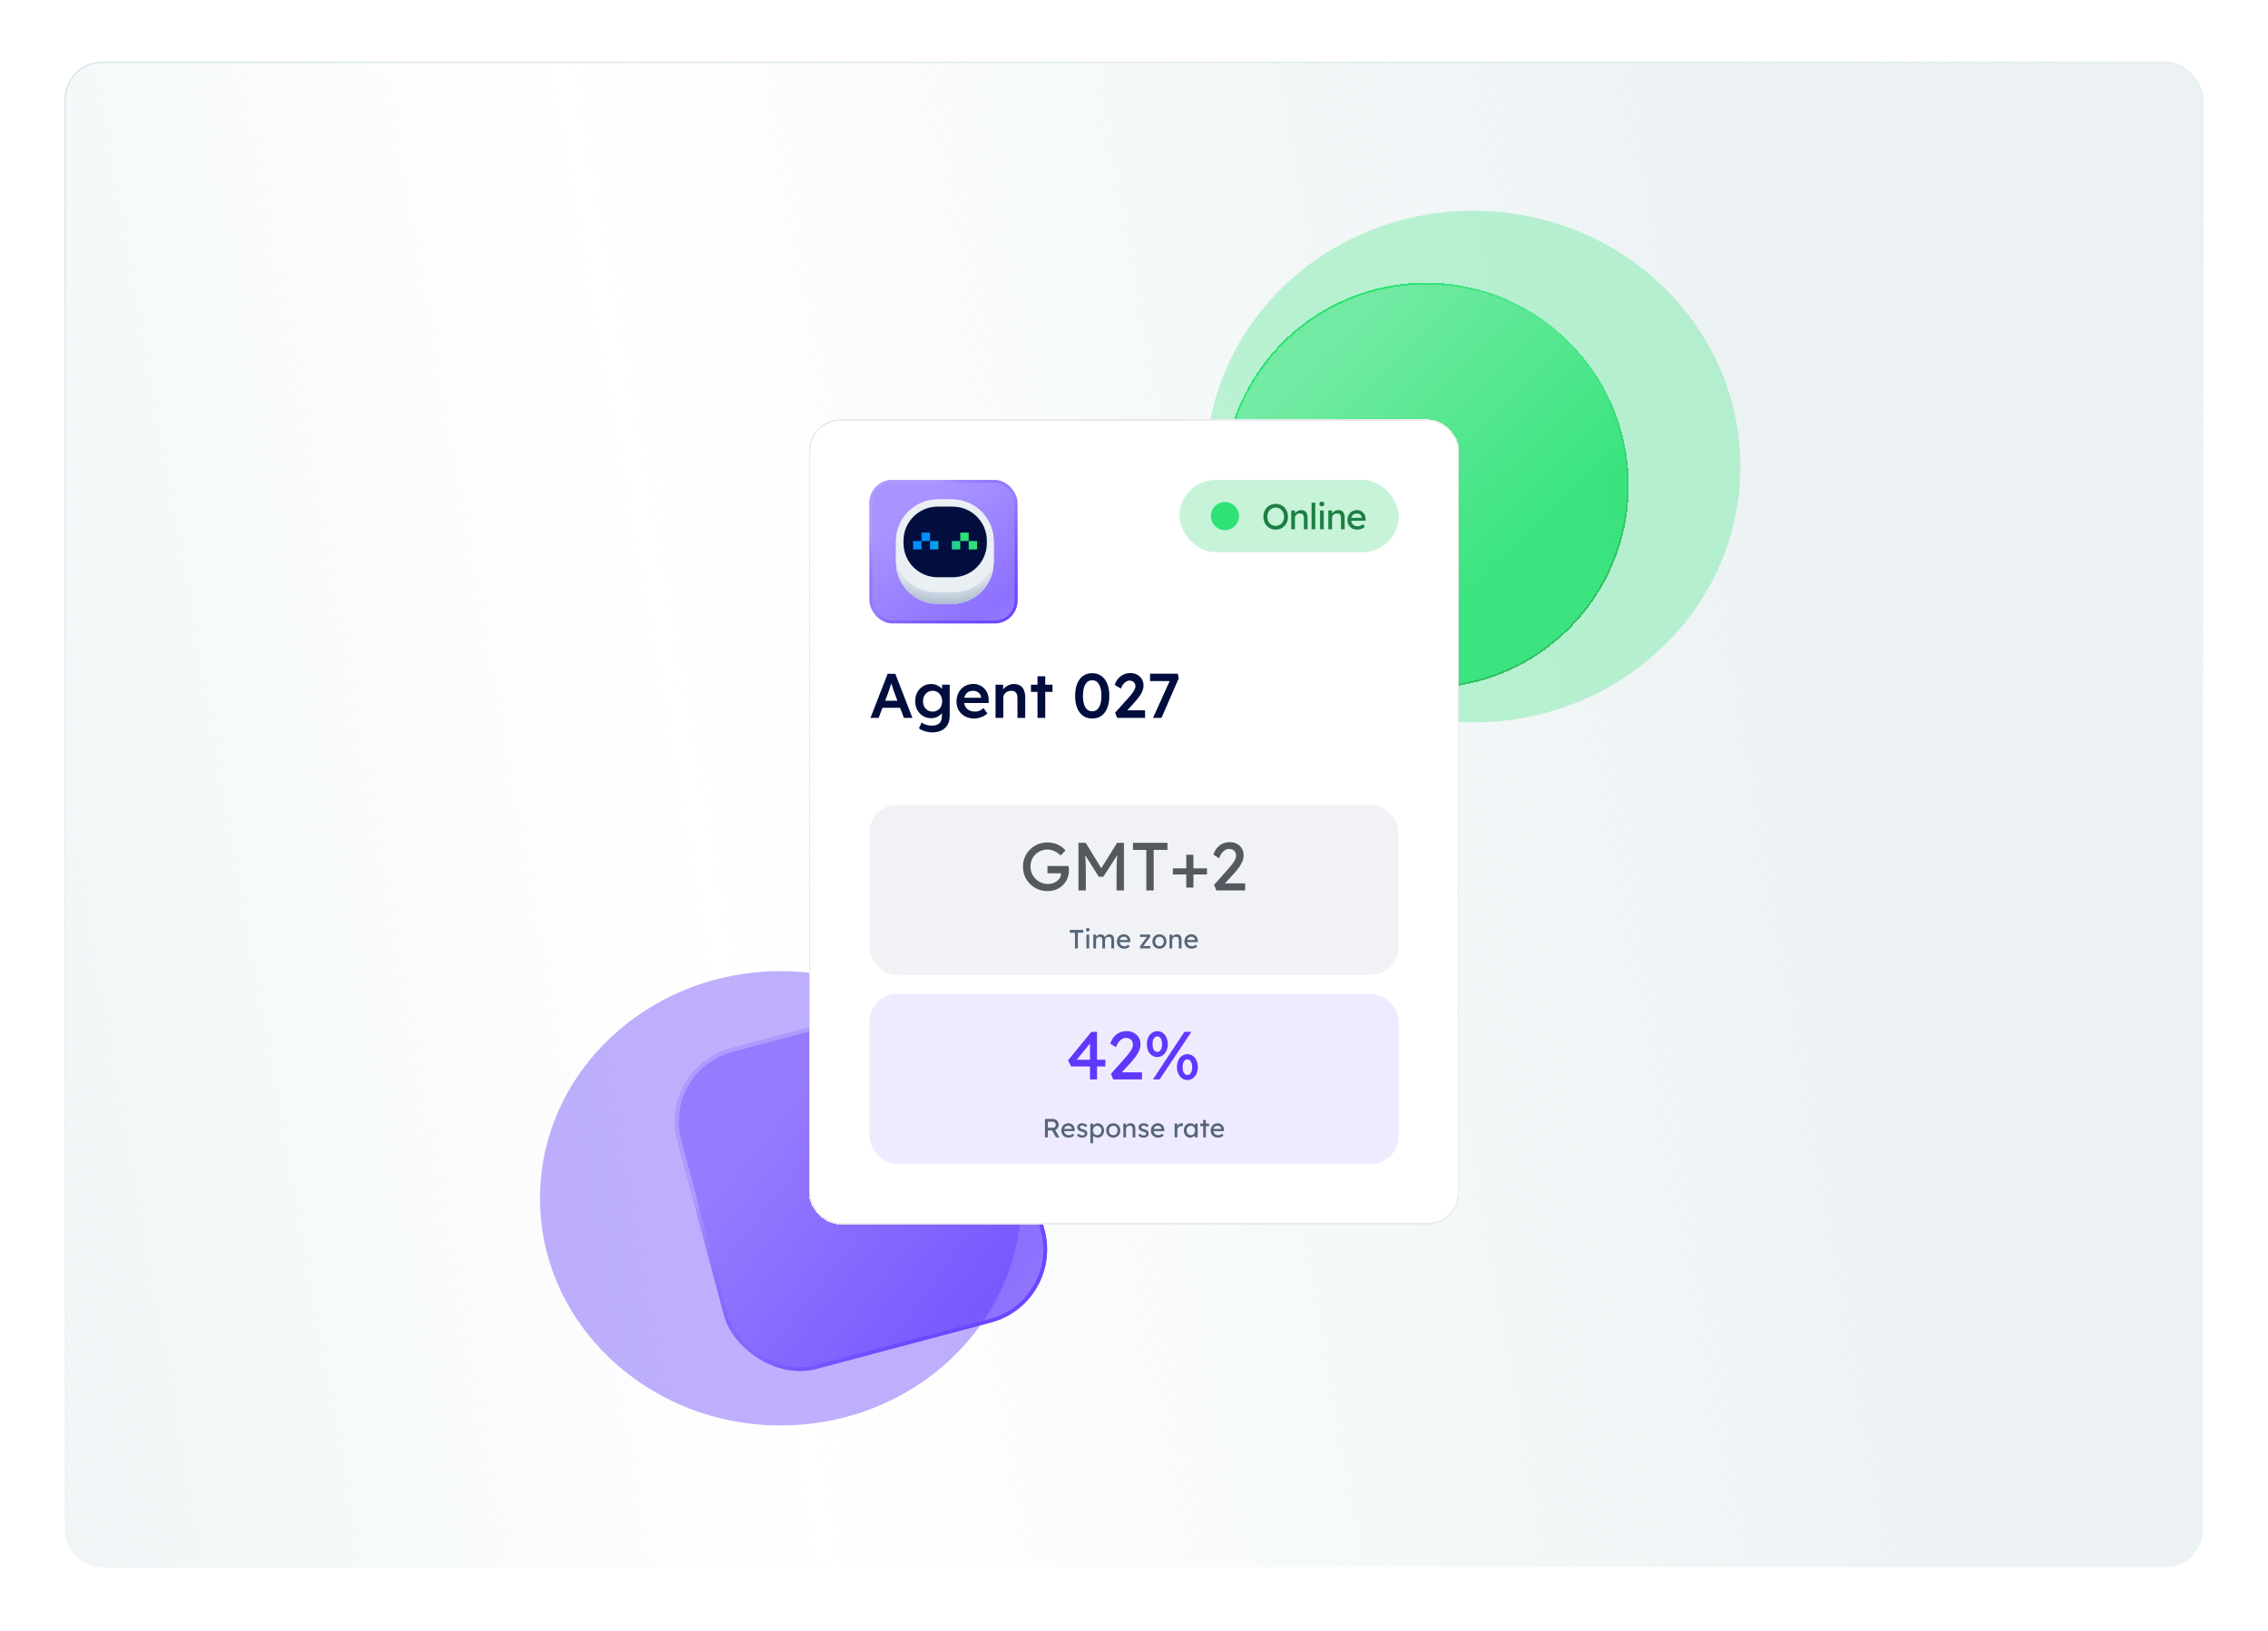 <svg xmlns="http://www.w3.org/2000/svg" width="1200" height="863" fill="none" viewBox="0 0 1200 863"><g clip-path="url(#clip0_31_186)"><rect width="1200" height="862.192" fill="#fff"/><rect width="1131.03" height="796.245" x="34.484" y="32.974" fill="url(#paint0_linear_31_186)" stroke="url(#paint1_linear_31_186)" stroke-width=".731" rx="19.635"/><g filter="url(#filter0_f_31_186)" opacity=".4"><ellipse cx="413.092" cy="634.081" fill="#5F38FB" rx="127.374" ry="120.192"/></g><g filter="url(#filter1_f_31_186)" opacity=".3"><ellipse cx="779.466" cy="246.889" fill="#2DE376" rx="141.381" ry="135.362"/></g><g filter="url(#filter2_bd_31_186)"><circle cx="744.454" cy="246.889" r="107.332" fill="url(#paint2_linear_31_186)" shape-rendering="crispEdges"/><circle cx="744.454" cy="246.889" r="106.832" stroke="url(#paint3_linear_31_186)" shape-rendering="crispEdges"/></g><g filter="url(#filter3_b_31_186)"><rect width="175.522" height="175.522" x="348.214" y="565.013" fill="url(#paint4_linear_31_186)" rx="40" transform="rotate(-14.897 348.214 565.013)"/><rect width="173.522" height="173.522" x="349.438" y="565.722" stroke="url(#paint5_linear_31_186)" stroke-width="2" rx="39" transform="rotate(-14.897 349.438 565.722)"/></g><g filter="url(#filter4_d_31_186)"><rect width="344" height="425.908" x="423.121" y="217.046" fill="#fff" rx="16.369" shape-rendering="crispEdges"/><rect width="343.182" height="425.089" x="423.531" y="217.456" stroke="#EBEBEB" stroke-width=".818" rx="15.96" shape-rendering="crispEdges"/><g filter="url(#filter5_b_31_186)"><rect width="78.337" height="75.908" x="455.121" y="249.046" fill="url(#paint6_linear_31_186)" rx="12.116"/><rect width="76.823" height="74.393" x="455.879" y="249.804" stroke="url(#paint7_linear_31_186)" stroke-width="1.515" rx="11.359"/></g><path fill="#EAEFF4" d="M498.72 259.36H491.328C479.091 259.36 469.171 269.28 469.171 281.519V292.481C469.171 292.782 469.181 293.083 469.194 293.381C469.668 305.202 479.395 314.641 491.33 314.641H498.723C510.658 314.641 520.385 305.202 520.859 293.381C520.872 293.083 520.882 292.782 520.882 292.481V281.519C520.879 269.28 510.959 259.36 498.72 259.36Z"/><path fill="url(#paint8_radial_31_186)" d="M498.72 259.36H491.328C479.091 259.36 469.171 269.28 469.171 281.519V292.481C469.171 292.782 469.181 293.083 469.194 293.381C469.668 305.202 479.395 314.641 491.33 314.641H498.723C510.658 314.641 520.385 305.202 520.859 293.381C520.872 293.083 520.882 292.782 520.882 292.481V281.519C520.879 269.28 510.959 259.36 498.72 259.36ZM499.657 308.426H490.391C483.302 308.426 476.982 305.139 472.868 300.007C471.167 297.885 470.22 295.242 470.215 292.523C470.215 292.51 470.215 292.494 470.215 292.481V281.519C470.218 269.859 479.67 260.407 491.33 260.407H498.723C510.383 260.407 519.835 269.859 519.835 281.519V292.481C519.835 292.494 519.835 292.51 519.835 292.523C519.83 295.242 518.883 297.888 517.182 300.007C513.068 305.139 506.749 308.426 499.66 308.426H499.657Z"/><path fill="#010E3E" d="M499.169 263.165H491.188C481.214 263.165 473.129 271.25 473.129 281.224V282.483C473.129 292.456 481.214 300.541 491.188 300.541H499.169C509.143 300.541 517.228 292.456 517.228 282.483V281.224C517.228 271.25 509.143 263.165 499.169 263.165Z"/><path fill="url(#paint9_linear_31_186)" d="M487.14 281.365H482.675V276.901H487.14V281.365ZM482.675 281.365H478.211V285.829H482.675V281.365ZM491.604 281.365H487.14V285.829H491.604V281.365ZM507.622 276.901H503.157V281.365H507.622V276.901ZM503.157 281.365H498.693V285.829H503.157V281.365ZM512.086 281.365H507.622V285.829H512.086V281.365Z"/><rect width="115.97" height="38.233" x="619.151" y="249.046" fill="#C7F3D9" rx="19.116"/><ellipse cx="643.206" cy="268.163" fill="#2EE276" rx="7.45" ry="7.45"/><path fill="#1C7F43" d="M670.07 275.353C669.134 275.353 668.267 275.182 667.47 274.84C666.686 274.499 665.996 274.024 665.401 273.417C664.819 272.797 664.364 272.076 664.035 271.254C663.719 270.419 663.561 269.508 663.561 268.521C663.561 267.534 663.719 266.63 664.035 265.807C664.364 264.972 664.819 264.251 665.401 263.644C665.996 263.024 666.686 262.543 667.47 262.202C668.267 261.86 669.134 261.689 670.07 261.689C671.006 261.689 671.866 261.86 672.651 262.202C673.448 262.543 674.137 263.024 674.719 263.644C675.314 264.264 675.769 264.991 676.085 265.826C676.414 266.649 676.579 267.547 676.579 268.521C676.579 269.495 676.414 270.4 676.085 271.235C675.769 272.057 675.314 272.778 674.719 273.398C674.137 274.018 673.448 274.499 672.651 274.84C671.866 275.182 671.006 275.353 670.07 275.353ZM670.07 273.36C670.715 273.36 671.303 273.24 671.835 272.999C672.379 272.759 672.847 272.424 673.239 271.994C673.631 271.551 673.935 271.039 674.15 270.457C674.378 269.862 674.491 269.217 674.491 268.521C674.491 267.825 674.378 267.186 674.15 266.604C673.935 266.01 673.631 265.497 673.239 265.067C672.847 264.624 672.379 264.283 671.835 264.042C671.303 263.802 670.715 263.682 670.07 263.682C669.425 263.682 668.83 263.802 668.286 264.042C667.755 264.283 667.286 264.618 666.882 265.048C666.489 265.478 666.186 265.991 665.971 266.585C665.756 267.167 665.648 267.812 665.648 268.521C665.648 269.217 665.756 269.862 665.971 270.457C666.186 271.051 666.489 271.564 666.882 271.994C667.286 272.424 667.755 272.759 668.286 272.999C668.83 273.24 669.425 273.36 670.07 273.36ZM678.291 275.163V265.2H680.246V267.249L679.904 267.477C680.031 267.034 680.277 266.63 680.644 266.263C681.011 265.883 681.448 265.579 681.954 265.352C682.46 265.111 682.978 264.991 683.51 264.991C684.269 264.991 684.901 265.143 685.407 265.447C685.913 265.738 686.293 266.187 686.546 266.794C686.799 267.401 686.926 268.167 686.926 269.09V275.163H684.971V269.223C684.971 268.654 684.895 268.186 684.743 267.819C684.591 267.439 684.357 267.167 684.041 267.003C683.725 266.826 683.333 266.75 682.865 266.775C682.485 266.775 682.137 266.838 681.821 266.965C681.505 267.079 681.226 267.243 680.986 267.458C680.758 267.673 680.575 267.926 680.435 268.217C680.309 268.496 680.246 268.799 680.246 269.128V275.163H679.278C679.113 275.163 678.949 275.163 678.784 275.163C678.62 275.163 678.456 275.163 678.291 275.163ZM689.046 275.163V261.12H691V275.163H689.046ZM693.524 275.163V265.2H695.479V275.163H693.524ZM694.473 262.999C694.055 262.999 693.733 262.891 693.505 262.676C693.277 262.461 693.163 262.157 693.163 261.765C693.163 261.398 693.277 261.101 693.505 260.873C693.745 260.645 694.068 260.532 694.473 260.532C694.89 260.532 695.213 260.639 695.441 260.854C695.668 261.069 695.782 261.373 695.782 261.765C695.782 262.132 695.662 262.429 695.422 262.657C695.194 262.885 694.878 262.999 694.473 262.999ZM697.914 275.163V265.2H699.868V267.249L699.527 267.477C699.653 267.034 699.9 266.63 700.267 266.263C700.634 265.883 701.07 265.579 701.576 265.352C702.082 265.111 702.601 264.991 703.132 264.991C703.891 264.991 704.524 265.143 705.03 265.447C705.536 265.738 705.916 266.187 706.169 266.794C706.422 267.401 706.548 268.167 706.548 269.09V275.163H704.594V269.223C704.594 268.654 704.518 268.186 704.366 267.819C704.214 267.439 703.98 267.167 703.664 267.003C703.347 266.826 702.955 266.75 702.487 266.775C702.108 266.775 701.76 266.838 701.443 266.965C701.127 267.079 700.849 267.243 700.608 267.458C700.381 267.673 700.197 267.926 700.058 268.217C699.932 268.496 699.868 268.799 699.868 269.128V275.163H698.9C698.736 275.163 698.572 275.163 698.407 275.163C698.243 275.163 698.078 275.163 697.914 275.163ZM713.28 275.353C712.255 275.353 711.344 275.138 710.547 274.707C709.763 274.265 709.143 273.664 708.687 272.905C708.245 272.146 708.023 271.273 708.023 270.286C708.023 269.501 708.15 268.787 708.403 268.141C708.656 267.496 709.004 266.94 709.446 266.471C709.902 265.991 710.44 265.624 711.06 265.371C711.692 265.105 712.375 264.972 713.109 264.972C713.754 264.972 714.355 265.099 714.912 265.352C715.468 265.592 715.949 265.927 716.354 266.358C716.772 266.788 717.088 267.3 717.303 267.895C717.531 268.477 717.638 269.116 717.626 269.811L717.607 270.646H709.465L709.029 269.09H715.918L715.633 269.413V268.957C715.595 268.54 715.456 268.167 715.215 267.838C714.975 267.509 714.671 267.249 714.305 267.06C713.938 266.87 713.539 266.775 713.109 266.775C712.426 266.775 711.85 266.908 711.382 267.174C710.914 267.427 710.56 267.806 710.319 268.312C710.079 268.806 709.959 269.419 709.959 270.153C709.959 270.849 710.104 271.456 710.395 271.975C710.686 272.481 711.097 272.873 711.629 273.151C712.16 273.43 712.774 273.569 713.47 273.569C713.963 273.569 714.418 273.487 714.836 273.322C715.266 273.158 715.728 272.86 716.221 272.43L717.208 273.815C716.904 274.119 716.531 274.385 716.088 274.613C715.658 274.84 715.196 275.024 714.703 275.163C714.222 275.289 713.748 275.353 713.28 275.353Z"/><path fill="#000D3D" d="M455.654 374.954L464.749 351.634H468.813L477.841 374.954H473.344L468.347 361.695C468.236 361.429 468.08 361.007 467.881 360.429C467.703 359.852 467.503 359.23 467.281 358.564C467.059 357.875 466.859 357.242 466.681 356.665C466.504 356.065 466.37 355.632 466.281 355.366L467.114 355.332C466.981 355.776 466.826 356.276 466.648 356.831C466.47 357.387 466.281 357.964 466.082 358.564C465.882 359.163 465.682 359.741 465.482 360.296C465.304 360.851 465.138 361.351 464.982 361.795L459.985 374.954H455.654ZM459.785 369.624L461.284 365.859H471.911L473.51 369.624H459.785ZM488.351 382.616C487.041 382.616 485.73 382.416 484.42 382.016C483.132 381.617 482.088 381.095 481.288 380.451L482.754 377.419C483.221 377.752 483.743 378.041 484.32 378.285C484.897 378.53 485.508 378.718 486.152 378.852C486.818 378.985 487.474 379.051 488.118 379.051C489.295 379.051 490.272 378.863 491.049 378.485C491.849 378.13 492.448 377.575 492.848 376.819C493.248 376.087 493.448 375.165 493.448 374.054V370.823L494.047 371.056C493.914 371.745 493.548 372.4 492.948 373.022C492.348 373.644 491.593 374.154 490.683 374.554C489.772 374.932 488.839 375.12 487.884 375.12C486.219 375.12 484.742 374.732 483.454 373.954C482.188 373.177 481.177 372.122 480.422 370.79C479.689 369.435 479.323 367.88 479.323 366.126C479.323 364.371 479.689 362.817 480.422 361.462C481.155 360.085 482.155 359.008 483.42 358.23C484.709 357.431 486.152 357.031 487.751 357.031C488.417 357.031 489.062 357.109 489.683 357.264C490.305 357.42 490.872 357.642 491.382 357.931C491.915 358.219 492.393 358.541 492.815 358.897C493.237 359.252 493.581 359.63 493.848 360.029C494.114 360.429 494.281 360.818 494.347 361.195L493.481 361.462L493.548 357.398H497.579V373.755C497.579 375.176 497.368 376.431 496.946 377.519C496.524 378.607 495.913 379.529 495.114 380.284C494.314 381.061 493.348 381.639 492.215 382.016C491.083 382.416 489.794 382.616 488.351 382.616ZM488.517 371.623C489.517 371.623 490.394 371.389 491.149 370.923C491.927 370.457 492.526 369.812 492.948 368.991C493.37 368.169 493.581 367.225 493.581 366.159C493.581 365.071 493.359 364.116 492.915 363.294C492.493 362.45 491.904 361.795 491.149 361.329C490.394 360.862 489.517 360.629 488.517 360.629C487.518 360.629 486.641 360.873 485.886 361.362C485.131 361.828 484.531 362.484 484.087 363.327C483.665 364.149 483.454 365.093 483.454 366.159C483.454 367.203 483.665 368.147 484.087 368.991C484.531 369.812 485.131 370.457 485.886 370.923C486.641 371.389 487.518 371.623 488.517 371.623ZM510.546 375.287C508.703 375.287 507.07 374.898 505.649 374.121C504.25 373.344 503.15 372.289 502.351 370.956C501.574 369.601 501.185 368.058 501.185 366.326C501.185 364.949 501.407 363.694 501.851 362.561C502.295 361.429 502.906 360.451 503.683 359.63C504.483 358.786 505.427 358.142 506.515 357.697C507.625 357.231 508.836 356.998 510.146 356.998C511.301 356.998 512.378 357.22 513.378 357.664C514.377 358.108 515.243 358.719 515.976 359.496C516.709 360.252 517.264 361.162 517.642 362.228C518.042 363.272 518.23 364.416 518.208 365.659L518.175 367.092H503.95L503.184 364.294H514.743L514.21 364.86V364.127C514.144 363.439 513.922 362.839 513.544 362.328C513.167 361.795 512.678 361.384 512.078 361.095C511.501 360.785 510.857 360.629 510.146 360.629C509.058 360.629 508.136 360.84 507.381 361.262C506.648 361.684 506.093 362.295 505.716 363.094C505.338 363.872 505.149 364.849 505.149 366.026C505.149 367.159 505.382 368.147 505.849 368.991C506.337 369.835 507.015 370.49 507.881 370.956C508.769 371.4 509.802 371.623 510.979 371.623C511.801 371.623 512.556 371.489 513.244 371.223C513.933 370.956 514.677 370.479 515.476 369.79L517.508 372.622C516.909 373.177 516.22 373.655 515.443 374.054C514.688 374.432 513.888 374.732 513.044 374.954C512.201 375.176 511.368 375.287 510.546 375.287ZM521.837 374.954V357.398H525.835L525.901 360.996L525.135 361.395C525.357 360.596 525.79 359.874 526.434 359.23C527.078 358.564 527.845 358.031 528.733 357.631C529.621 357.231 530.532 357.031 531.465 357.031C532.797 357.031 533.908 357.298 534.796 357.831C535.707 358.364 536.384 359.163 536.828 360.229C537.295 361.295 537.528 362.628 537.528 364.227V374.954H533.43V364.527C533.43 363.638 533.308 362.905 533.064 362.328C532.819 361.728 532.442 361.295 531.931 361.029C531.42 360.74 530.798 360.607 530.066 360.629C529.466 360.629 528.911 360.729 528.4 360.929C527.911 361.107 527.478 361.373 527.101 361.728C526.745 362.062 526.457 362.45 526.235 362.894C526.035 363.339 525.935 363.827 525.935 364.36V374.954H523.903C523.503 374.954 523.125 374.954 522.77 374.954C522.437 374.954 522.126 374.954 521.837 374.954ZM544.036 374.954V352.934H548.134V374.954H544.036ZM540.572 361.195V357.398H551.965V361.195H540.572ZM572.973 375.287C571.085 375.287 569.464 374.809 568.109 373.855C566.777 372.877 565.744 371.5 565.011 369.724C564.3 367.925 563.945 365.782 563.945 363.294C563.945 360.807 564.3 358.675 565.011 356.898C565.744 355.099 566.777 353.722 568.109 352.767C569.464 351.79 571.085 351.301 572.973 351.301C574.861 351.301 576.482 351.79 577.837 352.767C579.192 353.722 580.224 355.099 580.935 356.898C581.668 358.675 582.034 360.807 582.034 363.294C582.034 365.782 581.668 367.925 580.935 369.724C580.224 371.5 579.192 372.877 577.837 373.855C576.482 374.809 574.861 375.287 572.973 375.287ZM572.973 371.489C574.528 371.489 575.727 370.779 576.571 369.357C577.437 367.914 577.87 365.893 577.87 363.294C577.87 360.673 577.437 358.641 576.571 357.198C575.727 355.754 574.528 355.032 572.973 355.032C571.418 355.032 570.208 355.754 569.342 357.198C568.498 358.641 568.076 360.673 568.076 363.294C568.076 365.893 568.498 367.914 569.342 369.357C570.208 370.779 571.418 371.489 572.973 371.489ZM586.194 374.954L585.094 372.222L592.09 364.393C592.49 363.994 592.901 363.538 593.323 363.028C593.745 362.495 594.145 361.95 594.522 361.395C594.922 360.818 595.244 360.263 595.488 359.73C595.733 359.174 595.855 358.664 595.855 358.197C595.855 357.598 595.721 357.076 595.455 356.631C595.211 356.187 594.855 355.843 594.389 355.599C593.923 355.354 593.345 355.232 592.657 355.232C592.057 355.232 591.468 355.41 590.891 355.765C590.336 356.098 589.814 356.587 589.325 357.231C588.859 357.853 588.47 358.597 588.159 359.463L584.895 357.531C585.294 356.243 585.894 355.132 586.694 354.2C587.515 353.245 588.47 352.512 589.559 352.001C590.669 351.49 591.868 351.235 593.156 351.235C594.489 351.235 595.677 351.512 596.721 352.068C597.765 352.623 598.586 353.389 599.186 354.366C599.808 355.343 600.119 356.487 600.119 357.797C600.119 358.286 600.063 358.797 599.952 359.33C599.841 359.841 599.664 360.385 599.419 360.962C599.197 361.517 598.897 362.106 598.52 362.728C598.142 363.327 597.687 363.96 597.154 364.627C596.643 365.293 596.055 365.993 595.388 366.725L590.092 372.489L589.425 370.956H600.952V374.954H586.194ZM605.144 374.954L614.705 353.833L615.505 355.465H603.579V351.568H618.27L618.769 354L609.642 374.954H605.144Z"/><rect width="280" height="90" x="455.121" y="420.954" fill="#F0F2F6" rx="14.615"/><path fill="#565860" d="M549.418 466.621C547.594 466.621 545.89 466.297 544.306 465.649C542.722 464.977 541.33 464.053 540.13 462.877C538.93 461.701 537.994 460.333 537.322 458.773C536.674 457.189 536.35 455.485 536.35 453.661C536.35 451.861 536.674 450.181 537.322 448.621C537.994 447.061 538.918 445.705 540.094 444.553C541.294 443.377 542.686 442.465 544.27 441.817C545.854 441.169 547.558 440.845 549.382 440.845C550.654 440.845 551.89 441.025 553.09 441.385C554.314 441.745 555.418 442.249 556.402 442.897C557.386 443.545 558.19 444.289 558.814 445.129L556.294 447.757C555.574 447.061 554.83 446.485 554.062 446.029C553.318 445.573 552.55 445.225 551.758 444.985C550.966 444.745 550.174 444.625 549.382 444.625C548.086 444.625 546.886 444.853 545.782 445.309C544.702 445.765 543.742 446.401 542.902 447.217C542.086 448.033 541.45 448.993 540.994 450.097C540.538 451.177 540.31 452.365 540.31 453.661C540.31 454.909 540.55 456.097 541.03 457.225C541.51 458.329 542.17 459.301 543.01 460.141C543.874 460.981 544.858 461.641 545.962 462.121C547.09 462.601 548.278 462.841 549.526 462.841C550.462 462.841 551.35 462.709 552.19 462.445C553.03 462.157 553.774 461.761 554.422 461.257C555.07 460.753 555.574 460.177 555.934 459.529C556.294 458.857 556.474 458.149 556.474 457.405V456.685L557.014 457.189H549.31V453.337H560.47C560.518 453.601 560.554 453.865 560.578 454.129C560.602 454.369 560.614 454.609 560.614 454.849C560.638 455.065 560.65 455.281 560.65 455.497C560.65 457.153 560.362 458.665 559.786 460.033C559.21 461.377 558.406 462.541 557.374 463.525C556.366 464.509 555.178 465.277 553.81 465.829C552.466 466.357 551.002 466.621 549.418 466.621ZM565.712 466.261V441.061H569.528L578.708 456.001L576.872 455.965L586.16 441.061H589.76V466.261H585.872V455.929C585.872 453.769 585.92 451.825 586.016 450.097C586.136 448.369 586.328 446.653 586.592 444.949L587.096 446.281L578.852 459.025H576.476L568.484 446.425L568.88 444.949C569.144 446.557 569.324 448.213 569.42 449.917C569.54 451.597 569.6 453.601 569.6 455.929V466.261H565.712ZM601.613 466.261V444.805H594.557V441.061H612.773V444.805H605.501V466.261H601.613ZM615.66 457.801V454.561H633.696V457.801H615.66ZM622.752 464.749V447.361H626.532V464.749H622.752ZM638.657 466.261L637.469 463.309L645.173 454.633C645.581 454.201 646.001 453.709 646.433 453.157C646.889 452.581 647.321 451.993 647.729 451.393C648.137 450.793 648.461 450.205 648.701 449.629C648.965 449.029 649.097 448.465 649.097 447.937C649.097 447.169 648.941 446.521 648.629 445.993C648.341 445.441 647.909 445.021 647.333 444.733C646.781 444.445 646.109 444.301 645.317 444.301C644.621 444.301 643.937 444.505 643.265 444.913C642.593 445.321 641.981 445.897 641.429 446.641C640.877 447.385 640.445 448.249 640.133 449.233L637.145 447.361C637.553 445.969 638.165 444.781 638.981 443.797C639.821 442.789 640.817 442.021 641.969 441.493C643.145 440.965 644.417 440.701 645.785 440.701C647.201 440.701 648.461 441.001 649.565 441.601C650.669 442.177 651.533 442.993 652.157 444.049C652.781 445.081 653.093 446.281 653.093 447.649C653.093 448.201 653.033 448.765 652.913 449.341C652.793 449.917 652.601 450.517 652.337 451.141C652.073 451.741 651.737 452.377 651.329 453.049C650.921 453.697 650.429 454.381 649.853 455.101C649.301 455.821 648.665 456.577 647.945 457.369L642.221 463.597L641.501 462.517H653.885V466.261H638.657Z"/><path fill="#556578" d="M563.856 496.954V488.61H561.112V487.154H568.196V488.61H565.368V496.954H563.856ZM569.934 496.954V489.604H571.376V496.954H569.934ZM570.634 487.98C570.326 487.98 570.088 487.901 569.92 487.742C569.752 487.583 569.668 487.359 569.668 487.07C569.668 486.799 569.752 486.58 569.92 486.412C570.097 486.244 570.335 486.16 570.634 486.16C570.942 486.16 571.18 486.239 571.348 486.398C571.516 486.557 571.6 486.781 571.6 487.07C571.6 487.341 571.511 487.56 571.334 487.728C571.166 487.896 570.933 487.98 570.634 487.98ZM573.564 496.954V489.604H575.02V491.172L574.754 491.34C574.829 491.097 574.946 490.864 575.104 490.64C575.272 490.416 575.473 490.22 575.706 490.052C575.949 489.875 576.206 489.735 576.476 489.632C576.756 489.529 577.041 489.478 577.33 489.478C577.75 489.478 578.119 489.548 578.436 489.688C578.754 489.828 579.015 490.038 579.22 490.318C579.426 490.598 579.575 490.948 579.668 491.368L579.444 491.312L579.542 491.074C579.645 490.859 579.785 490.659 579.962 490.472C580.149 490.276 580.359 490.103 580.592 489.954C580.826 489.805 581.073 489.688 581.334 489.604C581.596 489.52 581.852 489.478 582.104 489.478C582.655 489.478 583.108 489.59 583.462 489.814C583.826 490.038 584.097 490.379 584.274 490.836C584.461 491.293 584.554 491.863 584.554 492.544V496.954H583.098V492.628C583.098 492.208 583.042 491.867 582.93 491.606C582.828 491.335 582.669 491.135 582.454 491.004C582.24 490.873 581.964 490.808 581.628 490.808C581.367 490.808 581.12 490.855 580.886 490.948C580.662 491.032 580.466 491.153 580.298 491.312C580.13 491.471 580 491.657 579.906 491.872C579.813 492.077 579.766 492.306 579.766 492.558V496.954H578.31V492.6C578.31 492.217 578.254 491.895 578.142 491.634C578.03 491.363 577.867 491.158 577.652 491.018C577.438 490.878 577.176 490.808 576.868 490.808C576.607 490.808 576.364 490.855 576.14 490.948C575.916 491.032 575.72 491.153 575.552 491.312C575.384 491.461 575.254 491.643 575.16 491.858C575.067 492.063 575.02 492.287 575.02 492.53V496.954H573.564ZM589.915 497.094C589.159 497.094 588.487 496.935 587.899 496.618C587.32 496.291 586.863 495.848 586.527 495.288C586.2 494.728 586.037 494.084 586.037 493.356C586.037 492.777 586.13 492.25 586.317 491.774C586.504 491.298 586.76 490.887 587.087 490.542C587.423 490.187 587.82 489.917 588.277 489.73C588.744 489.534 589.248 489.436 589.789 489.436C590.265 489.436 590.708 489.529 591.119 489.716C591.53 489.893 591.884 490.141 592.183 490.458C592.491 490.775 592.724 491.153 592.883 491.592C593.051 492.021 593.13 492.493 593.121 493.006L593.107 493.622H587.101L586.779 492.474H591.861L591.651 492.712V492.376C591.623 492.068 591.52 491.793 591.343 491.55C591.166 491.307 590.942 491.116 590.671 490.976C590.4 490.836 590.106 490.766 589.789 490.766C589.285 490.766 588.86 490.864 588.515 491.06C588.17 491.247 587.908 491.527 587.731 491.9C587.554 492.264 587.465 492.717 587.465 493.258C587.465 493.771 587.572 494.219 587.787 494.602C588.002 494.975 588.305 495.265 588.697 495.47C589.089 495.675 589.542 495.778 590.055 495.778C590.419 495.778 590.755 495.717 591.063 495.596C591.38 495.475 591.721 495.255 592.085 494.938L592.813 495.96C592.589 496.184 592.314 496.38 591.987 496.548C591.67 496.716 591.329 496.851 590.965 496.954C590.61 497.047 590.26 497.094 589.915 497.094ZM598.304 496.954V495.75L602.098 490.682V490.85H598.304V489.604H603.666V490.78L599.928 495.778L599.872 495.708H603.75V496.954H598.304ZM608.561 497.094C607.842 497.094 607.198 496.931 606.629 496.604C606.069 496.268 605.625 495.815 605.299 495.246C604.972 494.667 604.809 494.009 604.809 493.272C604.809 492.535 604.972 491.881 605.299 491.312C605.625 490.733 606.069 490.281 606.629 489.954C607.198 489.618 607.842 489.45 608.561 489.45C609.27 489.45 609.905 489.618 610.465 489.954C611.034 490.281 611.482 490.733 611.809 491.312C612.135 491.881 612.299 492.535 612.299 493.272C612.299 494.009 612.135 494.667 611.809 495.246C611.482 495.815 611.034 496.268 610.465 496.604C609.905 496.931 609.27 497.094 608.561 497.094ZM608.561 495.778C608.999 495.778 609.391 495.671 609.737 495.456C610.082 495.232 610.353 494.933 610.549 494.56C610.745 494.177 610.838 493.748 610.829 493.272C610.838 492.787 610.745 492.357 610.549 491.984C610.353 491.601 610.082 491.303 609.737 491.088C609.391 490.873 608.999 490.766 608.561 490.766C608.122 490.766 607.725 490.878 607.371 491.102C607.025 491.317 606.755 491.615 606.559 491.998C606.363 492.371 606.269 492.796 606.279 493.272C606.269 493.748 606.363 494.177 606.559 494.56C606.755 494.933 607.025 495.232 607.371 495.456C607.725 495.671 608.122 495.778 608.561 495.778ZM613.87 496.954V489.604H615.312V491.116L615.06 491.284C615.153 490.957 615.335 490.659 615.606 490.388C615.876 490.108 616.198 489.884 616.572 489.716C616.945 489.539 617.328 489.45 617.72 489.45C618.28 489.45 618.746 489.562 619.12 489.786C619.493 490.001 619.773 490.332 619.96 490.78C620.146 491.228 620.24 491.793 620.24 492.474V496.954H618.798V492.572C618.798 492.152 618.742 491.807 618.63 491.536C618.518 491.256 618.345 491.055 618.112 490.934C617.878 490.803 617.589 490.747 617.244 490.766C616.964 490.766 616.707 490.813 616.474 490.906C616.24 490.99 616.035 491.111 615.858 491.27C615.69 491.429 615.554 491.615 615.452 491.83C615.358 492.035 615.312 492.259 615.312 492.502V496.954H614.598C614.476 496.954 614.355 496.954 614.234 496.954C614.112 496.954 613.991 496.954 613.87 496.954ZM625.626 497.094C624.87 497.094 624.198 496.935 623.61 496.618C623.031 496.291 622.574 495.848 622.238 495.288C621.911 494.728 621.748 494.084 621.748 493.356C621.748 492.777 621.841 492.25 622.028 491.774C622.215 491.298 622.471 490.887 622.798 490.542C623.134 490.187 623.531 489.917 623.988 489.73C624.455 489.534 624.959 489.436 625.5 489.436C625.976 489.436 626.419 489.529 626.83 489.716C627.241 489.893 627.595 490.141 627.894 490.458C628.202 490.775 628.435 491.153 628.594 491.592C628.762 492.021 628.841 492.493 628.832 493.006L628.818 493.622H622.812L622.49 492.474H627.572L627.362 492.712V492.376C627.334 492.068 627.231 491.793 627.054 491.55C626.877 491.307 626.653 491.116 626.382 490.976C626.111 490.836 625.817 490.766 625.5 490.766C624.996 490.766 624.571 490.864 624.226 491.06C623.881 491.247 623.619 491.527 623.442 491.9C623.265 492.264 623.176 492.717 623.176 493.258C623.176 493.771 623.283 494.219 623.498 494.602C623.713 494.975 624.016 495.265 624.408 495.47C624.8 495.675 625.253 495.778 625.766 495.778C626.13 495.778 626.466 495.717 626.774 495.596C627.091 495.475 627.432 495.255 627.796 494.938L628.524 495.96C628.3 496.184 628.025 496.38 627.698 496.548C627.381 496.716 627.04 496.851 626.676 496.954C626.321 497.047 625.971 497.094 625.626 497.094Z"/><rect width="280" height="90" x="455.121" y="520.954" fill="#EFEBFF" rx="14.615"/><path fill="#5F38FB" d="M571.794 566.261V545.957L572.694 546.173L564.414 556.289L564.27 555.857H579.93V559.421H561.858L560.202 556.181L572.55 541.061H575.538V566.261H571.794ZM584.091 566.261L582.903 563.309L590.607 554.633C591.015 554.201 591.435 553.709 591.867 553.157C592.323 552.581 592.755 551.993 593.163 551.393C593.571 550.793 593.895 550.205 594.135 549.629C594.399 549.029 594.531 548.465 594.531 547.937C594.531 547.169 594.375 546.521 594.063 545.993C593.775 545.441 593.343 545.021 592.767 544.733C592.215 544.445 591.543 544.301 590.751 544.301C590.055 544.301 589.371 544.505 588.699 544.913C588.027 545.321 587.415 545.897 586.863 546.641C586.311 547.385 585.879 548.249 585.567 549.233L582.579 547.361C582.987 545.969 583.599 544.781 584.415 543.797C585.255 542.789 586.251 542.021 587.403 541.493C588.579 540.965 589.851 540.701 591.219 540.701C592.635 540.701 593.895 541.001 594.999 541.601C596.103 542.177 596.967 542.993 597.591 544.049C598.215 545.081 598.527 546.281 598.527 547.649C598.527 548.201 598.467 548.765 598.347 549.341C598.227 549.917 598.035 550.517 597.771 551.141C597.507 551.741 597.171 552.377 596.763 553.049C596.355 553.697 595.863 554.381 595.287 555.101C594.735 555.821 594.099 556.577 593.379 557.369L587.655 563.597L586.935 562.517H599.319V566.261H584.091ZM605.109 566.261L621.777 541.061H625.485L608.637 566.261H605.109ZM607.413 554.417C606.333 554.417 605.373 554.129 604.533 553.553C603.717 552.953 603.069 552.149 602.589 551.141C602.133 550.109 601.905 548.933 601.905 547.613C601.905 546.293 602.133 545.117 602.589 544.085C603.069 543.029 603.729 542.213 604.569 541.637C605.409 541.037 606.369 540.737 607.449 540.737C608.529 540.737 609.477 541.037 610.293 541.637C611.133 542.213 611.781 543.029 612.237 544.085C612.717 545.117 612.957 546.293 612.957 547.613C612.957 548.885 612.717 550.037 612.237 551.069C611.757 552.101 611.097 552.917 610.257 553.517C609.417 554.117 608.469 554.417 607.413 554.417ZM607.449 551.717C607.953 551.717 608.385 551.549 608.745 551.213C609.129 550.877 609.417 550.409 609.609 549.809C609.825 549.185 609.933 548.453 609.933 547.613C609.933 546.773 609.825 546.041 609.609 545.417C609.417 544.793 609.129 544.313 608.745 543.977C608.385 543.641 607.941 543.473 607.413 543.473C606.909 543.473 606.465 543.653 606.081 544.013C605.697 544.349 605.397 544.829 605.181 545.453C604.989 546.053 604.893 546.773 604.893 547.613C604.893 548.453 604.989 549.185 605.181 549.809C605.397 550.409 605.697 550.877 606.081 551.213C606.465 551.549 606.921 551.717 607.449 551.717ZM623.361 566.585C622.281 566.585 621.321 566.285 620.481 565.685C619.665 565.085 619.017 564.281 618.537 563.273C618.057 562.241 617.817 561.077 617.817 559.781C617.817 558.461 618.045 557.285 618.501 556.253C618.981 555.197 619.641 554.381 620.481 553.805C621.321 553.205 622.281 552.905 623.361 552.905C624.441 552.905 625.389 553.205 626.205 553.805C627.045 554.381 627.693 555.197 628.149 556.253C628.629 557.285 628.869 558.461 628.869 559.781C628.869 561.053 628.629 562.205 628.149 563.237C627.669 564.269 627.009 565.085 626.169 565.685C625.353 566.285 624.417 566.585 623.361 566.585ZM623.361 563.921C623.865 563.921 624.309 563.753 624.693 563.417C625.077 563.057 625.365 562.577 625.557 561.977C625.773 561.353 625.881 560.621 625.881 559.781C625.881 558.941 625.773 558.221 625.557 557.621C625.365 556.997 625.077 556.517 624.693 556.181C624.309 555.821 623.865 555.641 623.361 555.641C622.833 555.641 622.377 555.809 621.993 556.145C621.609 556.481 621.309 556.961 621.093 557.585C620.901 558.209 620.805 558.941 620.805 559.781C620.805 560.621 620.901 561.353 621.093 561.977C621.309 562.577 621.609 563.057 621.993 563.417C622.377 563.753 622.833 563.921 623.361 563.921Z"/><path fill="#556578" d="M547.994 596.954V587.154H552.166C552.726 587.154 553.239 587.294 553.706 587.574C554.182 587.844 554.56 588.218 554.84 588.694C555.12 589.16 555.26 589.688 555.26 590.276C555.26 590.808 555.12 591.302 554.84 591.76C554.56 592.217 554.186 592.586 553.72 592.866C553.253 593.136 552.735 593.272 552.166 593.272H549.506V596.954H547.994ZM553.818 596.954L551.326 592.53L552.88 592.18L555.652 596.968L553.818 596.954ZM549.506 591.816H552.306C552.576 591.816 552.819 591.75 553.034 591.62C553.248 591.48 553.416 591.293 553.538 591.06C553.659 590.817 553.72 590.551 553.72 590.262C553.72 589.935 553.64 589.65 553.482 589.408C553.332 589.156 553.118 588.96 552.838 588.82C552.567 588.68 552.259 588.61 551.914 588.61H549.506V591.816ZM560.521 597.094C559.765 597.094 559.093 596.935 558.505 596.618C557.926 596.291 557.469 595.848 557.133 595.288C556.806 594.728 556.643 594.084 556.643 593.356C556.643 592.777 556.736 592.25 556.923 591.774C557.109 591.298 557.366 590.887 557.693 590.542C558.029 590.187 558.425 589.916 558.883 589.73C559.349 589.534 559.853 589.436 560.395 589.436C560.871 589.436 561.314 589.529 561.725 589.716C562.135 589.893 562.49 590.14 562.789 590.458C563.097 590.775 563.33 591.153 563.489 591.592C563.657 592.021 563.736 592.492 563.727 593.006L563.713 593.622H557.707L557.385 592.474H562.467L562.257 592.712V592.376C562.229 592.068 562.126 591.792 561.949 591.55C561.771 591.307 561.547 591.116 561.277 590.976C561.006 590.836 560.712 590.766 560.395 590.766C559.891 590.766 559.466 590.864 559.121 591.06C558.775 591.246 558.514 591.526 558.337 591.9C558.159 592.264 558.071 592.716 558.071 593.258C558.071 593.771 558.178 594.219 558.393 594.602C558.607 594.975 558.911 595.264 559.303 595.47C559.695 595.675 560.147 595.778 560.661 595.778C561.025 595.778 561.361 595.717 561.669 595.596C561.986 595.474 562.327 595.255 562.691 594.938L563.419 595.96C563.195 596.184 562.919 596.38 562.593 596.548C562.275 596.716 561.935 596.851 561.571 596.954C561.216 597.047 560.866 597.094 560.521 597.094ZM567.744 597.094C567.128 597.094 566.572 596.986 566.078 596.772C565.583 596.557 565.172 596.24 564.846 595.82L565.826 594.98C566.106 595.306 566.409 595.544 566.736 595.694C567.072 595.834 567.45 595.904 567.87 595.904C568.038 595.904 568.192 595.885 568.332 595.848C568.481 595.801 568.607 595.736 568.71 595.652C568.822 595.568 568.906 595.47 568.962 595.358C569.018 595.236 569.046 595.106 569.046 594.966C569.046 594.723 568.957 594.527 568.78 594.378C568.686 594.312 568.537 594.242 568.332 594.168C568.136 594.084 567.879 594 567.562 593.916C567.02 593.776 566.577 593.617 566.232 593.44C565.886 593.262 565.62 593.062 565.434 592.838C565.294 592.66 565.191 592.469 565.126 592.264C565.06 592.049 565.028 591.816 565.028 591.564C565.028 591.256 565.093 590.976 565.224 590.724C565.364 590.462 565.55 590.238 565.784 590.052C566.026 589.856 566.306 589.706 566.624 589.604C566.95 589.501 567.296 589.45 567.66 589.45C568.005 589.45 568.346 589.496 568.682 589.59C569.027 589.683 569.344 589.818 569.634 589.996C569.923 590.173 570.166 590.383 570.362 590.626L569.536 591.536C569.358 591.358 569.162 591.204 568.948 591.074C568.742 590.934 568.532 590.826 568.318 590.752C568.103 590.677 567.907 590.64 567.73 590.64C567.534 590.64 567.356 590.658 567.198 590.696C567.039 590.733 566.904 590.789 566.792 590.864C566.689 590.938 566.61 591.032 566.554 591.144C566.498 591.256 566.47 591.382 566.47 591.522C566.479 591.643 566.507 591.76 566.554 591.872C566.61 591.974 566.684 592.063 566.778 592.138C566.88 592.212 567.034 592.292 567.24 592.376C567.445 592.46 567.706 592.539 568.024 592.614C568.49 592.735 568.873 592.87 569.172 593.02C569.48 593.16 569.722 593.323 569.9 593.51C570.086 593.687 570.217 593.892 570.292 594.126C570.366 594.359 570.404 594.62 570.404 594.91C570.404 595.33 570.282 595.708 570.04 596.044C569.806 596.37 569.489 596.627 569.088 596.814C568.686 597 568.238 597.094 567.744 597.094ZM571.993 600.034V589.604H573.449V591.284L573.225 591.158C573.281 590.878 573.44 590.612 573.701 590.36C573.962 590.098 574.28 589.888 574.653 589.73C575.036 589.562 575.428 589.478 575.829 589.478C576.492 589.478 577.08 589.641 577.593 589.968C578.106 590.294 578.512 590.742 578.811 591.312C579.11 591.881 579.259 592.534 579.259 593.272C579.259 594 579.11 594.653 578.811 595.232C578.522 595.801 578.12 596.254 577.607 596.59C577.094 596.916 576.515 597.08 575.871 597.08C575.442 597.08 575.026 596.996 574.625 596.828C574.224 596.65 573.883 596.426 573.603 596.156C573.323 595.885 573.15 595.605 573.085 595.316L573.449 595.12V600.034H571.993ZM575.633 595.75C576.062 595.75 576.445 595.642 576.781 595.428C577.117 595.213 577.383 594.919 577.579 594.546C577.775 594.172 577.873 593.748 577.873 593.272C577.873 592.796 577.775 592.376 577.579 592.012C577.392 591.638 577.131 591.344 576.795 591.13C576.459 590.915 576.072 590.808 575.633 590.808C575.194 590.808 574.807 590.915 574.471 591.13C574.135 591.335 573.869 591.624 573.673 591.998C573.477 592.371 573.379 592.796 573.379 593.272C573.379 593.748 573.477 594.172 573.673 594.546C573.869 594.919 574.135 595.213 574.471 595.428C574.807 595.642 575.194 595.75 575.633 595.75ZM584.129 597.094C583.41 597.094 582.766 596.93 582.197 596.604C581.637 596.268 581.194 595.815 580.867 595.246C580.54 594.667 580.377 594.009 580.377 593.272C580.377 592.534 580.54 591.881 580.867 591.312C581.194 590.733 581.637 590.28 582.197 589.954C582.766 589.618 583.41 589.45 584.129 589.45C584.838 589.45 585.473 589.618 586.033 589.954C586.602 590.28 587.05 590.733 587.377 591.312C587.704 591.881 587.867 592.534 587.867 593.272C587.867 594.009 587.704 594.667 587.377 595.246C587.05 595.815 586.602 596.268 586.033 596.604C585.473 596.93 584.838 597.094 584.129 597.094ZM584.129 595.778C584.568 595.778 584.96 595.67 585.305 595.456C585.65 595.232 585.921 594.933 586.117 594.56C586.313 594.177 586.406 593.748 586.397 593.272C586.406 592.786 586.313 592.357 586.117 591.984C585.921 591.601 585.65 591.302 585.305 591.088C584.96 590.873 584.568 590.766 584.129 590.766C583.69 590.766 583.294 590.878 582.939 591.102C582.594 591.316 582.323 591.615 582.127 591.998C581.931 592.371 581.838 592.796 581.847 593.272C581.838 593.748 581.931 594.177 582.127 594.56C582.323 594.933 582.594 595.232 582.939 595.456C583.294 595.67 583.69 595.778 584.129 595.778ZM589.438 596.954V589.604H590.88V591.116L590.628 591.284C590.722 590.957 590.904 590.658 591.174 590.388C591.445 590.108 591.767 589.884 592.14 589.716C592.514 589.538 592.896 589.45 593.288 589.45C593.848 589.45 594.315 589.562 594.688 589.786C595.062 590 595.342 590.332 595.528 590.78C595.715 591.228 595.808 591.792 595.808 592.474V596.954H594.366V592.572C594.366 592.152 594.31 591.806 594.198 591.536C594.086 591.256 593.914 591.055 593.68 590.934C593.447 590.803 593.158 590.747 592.812 590.766C592.532 590.766 592.276 590.812 592.042 590.906C591.809 590.99 591.604 591.111 591.426 591.27C591.258 591.428 591.123 591.615 591.02 591.83C590.927 592.035 590.88 592.259 590.88 592.502V596.954H590.166C590.045 596.954 589.924 596.954 589.802 596.954C589.681 596.954 589.56 596.954 589.438 596.954ZM600.214 597.094C599.598 597.094 599.043 596.986 598.548 596.772C598.054 596.557 597.643 596.24 597.316 595.82L598.296 594.98C598.576 595.306 598.88 595.544 599.206 595.694C599.542 595.834 599.92 595.904 600.34 595.904C600.508 595.904 600.662 595.885 600.802 595.848C600.952 595.801 601.078 595.736 601.18 595.652C601.292 595.568 601.376 595.47 601.432 595.358C601.488 595.236 601.516 595.106 601.516 594.966C601.516 594.723 601.428 594.527 601.25 594.378C601.157 594.312 601.008 594.242 600.802 594.168C600.606 594.084 600.35 594 600.032 593.916C599.491 593.776 599.048 593.617 598.702 593.44C598.357 593.262 598.091 593.062 597.904 592.838C597.764 592.66 597.662 592.469 597.596 592.264C597.531 592.049 597.498 591.816 597.498 591.564C597.498 591.256 597.564 590.976 597.694 590.724C597.834 590.462 598.021 590.238 598.254 590.052C598.497 589.856 598.777 589.706 599.094 589.604C599.421 589.501 599.766 589.45 600.13 589.45C600.476 589.45 600.816 589.496 601.152 589.59C601.498 589.683 601.815 589.818 602.104 589.996C602.394 590.173 602.636 590.383 602.832 590.626L602.006 591.536C601.829 591.358 601.633 591.204 601.418 591.074C601.213 590.934 601.003 590.826 600.788 590.752C600.574 590.677 600.378 590.64 600.2 590.64C600.004 590.64 599.827 590.658 599.668 590.696C599.51 590.733 599.374 590.789 599.262 590.864C599.16 590.938 599.08 591.032 599.024 591.144C598.968 591.256 598.94 591.382 598.94 591.522C598.95 591.643 598.978 591.76 599.024 591.872C599.08 591.974 599.155 592.063 599.248 592.138C599.351 592.212 599.505 592.292 599.71 592.376C599.916 592.46 600.177 592.539 600.494 592.614C600.961 592.735 601.344 592.87 601.642 593.02C601.95 593.16 602.193 593.323 602.37 593.51C602.557 593.687 602.688 593.892 602.762 594.126C602.837 594.359 602.874 594.62 602.874 594.91C602.874 595.33 602.753 595.708 602.51 596.044C602.277 596.37 601.96 596.627 601.558 596.814C601.157 597 600.709 597.094 600.214 597.094ZM607.894 597.094C607.138 597.094 606.466 596.935 605.878 596.618C605.299 596.291 604.842 595.848 604.506 595.288C604.179 594.728 604.016 594.084 604.016 593.356C604.016 592.777 604.109 592.25 604.296 591.774C604.482 591.298 604.739 590.887 605.066 590.542C605.402 590.187 605.798 589.916 606.256 589.73C606.722 589.534 607.226 589.436 607.768 589.436C608.244 589.436 608.687 589.529 609.098 589.716C609.508 589.893 609.863 590.14 610.162 590.458C610.47 590.775 610.703 591.153 610.862 591.592C611.03 592.021 611.109 592.492 611.1 593.006L611.086 593.622H605.08L604.758 592.474H609.84L609.63 592.712V592.376C609.602 592.068 609.499 591.792 609.322 591.55C609.144 591.307 608.92 591.116 608.65 590.976C608.379 590.836 608.085 590.766 607.768 590.766C607.264 590.766 606.839 590.864 606.494 591.06C606.148 591.246 605.887 591.526 605.71 591.9C605.532 592.264 605.444 592.716 605.444 593.258C605.444 593.771 605.551 594.219 605.766 594.602C605.98 594.975 606.284 595.264 606.676 595.47C607.068 595.675 607.52 595.778 608.034 595.778C608.398 595.778 608.734 595.717 609.042 595.596C609.359 595.474 609.7 595.255 610.064 594.938L610.792 595.96C610.568 596.184 610.292 596.38 609.966 596.548C609.648 596.716 609.308 596.851 608.944 596.954C608.589 597.047 608.239 597.094 607.894 597.094ZM616.591 596.954V589.604H618.047V591.914L617.907 591.354C618.009 590.999 618.182 590.677 618.425 590.388C618.677 590.098 618.961 589.87 619.279 589.702C619.605 589.534 619.941 589.45 620.287 589.45C620.445 589.45 620.595 589.464 620.735 589.492C620.884 589.52 621.001 589.552 621.085 589.59L620.707 591.158C620.595 591.111 620.469 591.074 620.329 591.046C620.198 591.008 620.067 590.99 619.937 590.99C619.685 590.99 619.442 591.041 619.209 591.144C618.985 591.237 618.784 591.372 618.607 591.55C618.439 591.718 618.303 591.918 618.201 592.152C618.098 592.376 618.047 592.623 618.047 592.894V596.954H616.591ZM624.751 597.094C624.144 597.094 623.589 596.926 623.085 596.59C622.59 596.254 622.193 595.796 621.895 595.218C621.596 594.639 621.447 593.986 621.447 593.258C621.447 592.52 621.596 591.867 621.895 591.298C622.203 590.719 622.613 590.266 623.127 589.94C623.649 589.613 624.233 589.45 624.877 589.45C625.259 589.45 625.609 589.506 625.927 589.618C626.244 589.73 626.519 589.888 626.753 590.094C626.995 590.29 627.191 590.518 627.341 590.78C627.499 591.041 627.597 591.321 627.635 591.62L627.313 591.508V589.604H628.769V596.954H627.313V595.204L627.649 595.106C627.593 595.358 627.476 595.605 627.299 595.848C627.131 596.081 626.911 596.291 626.641 596.478C626.379 596.664 626.085 596.814 625.759 596.926C625.441 597.038 625.105 597.094 624.751 597.094ZM625.129 595.764C625.567 595.764 625.955 595.656 626.291 595.442C626.627 595.227 626.888 594.933 627.075 594.56C627.271 594.177 627.369 593.743 627.369 593.258C627.369 592.782 627.271 592.357 627.075 591.984C626.888 591.61 626.627 591.316 626.291 591.102C625.955 590.887 625.567 590.78 625.129 590.78C624.699 590.78 624.317 590.887 623.981 591.102C623.654 591.316 623.393 591.61 623.197 591.984C623.01 592.357 622.917 592.782 622.917 593.258C622.917 593.743 623.01 594.177 623.197 594.56C623.393 594.933 623.654 595.227 623.981 595.442C624.317 595.656 624.699 595.764 625.129 595.764ZM631.692 596.954V587.728H633.134V596.954H631.692ZM630.166 591.004V589.604H634.842V591.004H630.166ZM639.517 597.094C638.761 597.094 638.089 596.935 637.501 596.618C636.922 596.291 636.465 595.848 636.129 595.288C635.802 594.728 635.639 594.084 635.639 593.356C635.639 592.777 635.732 592.25 635.919 591.774C636.105 591.298 636.362 590.887 636.689 590.542C637.025 590.187 637.421 589.916 637.879 589.73C638.345 589.534 638.849 589.436 639.391 589.436C639.867 589.436 640.31 589.529 640.721 589.716C641.131 589.893 641.486 590.14 641.785 590.458C642.093 590.775 642.326 591.153 642.485 591.592C642.653 592.021 642.732 592.492 642.723 593.006L642.709 593.622H636.703L636.381 592.474H641.463L641.253 592.712V592.376C641.225 592.068 641.122 591.792 640.945 591.55C640.767 591.307 640.543 591.116 640.273 590.976C640.002 590.836 639.708 590.766 639.391 590.766C638.887 590.766 638.462 590.864 638.117 591.06C637.771 591.246 637.51 591.526 637.333 591.9C637.155 592.264 637.067 592.716 637.067 593.258C637.067 593.771 637.174 594.219 637.389 594.602C637.603 594.975 637.907 595.264 638.299 595.47C638.691 595.675 639.143 595.778 639.657 595.778C640.021 595.778 640.357 595.717 640.665 595.596C640.982 595.474 641.323 595.255 641.687 594.938L642.415 595.96C642.191 596.184 641.915 596.38 641.589 596.548C641.271 596.716 640.931 596.851 640.567 596.954C640.212 597.047 639.862 597.094 639.517 597.094Z"/></g></g><defs><filter id="filter0_f_31_186" width="678.746" height="664.382" x="73.719" y="301.89" color-interpolation-filters="sRGB" filterUnits="userSpaceOnUse"><feFlood flood-opacity="0" result="BackgroundImageFix"/><feBlend in="SourceGraphic" in2="BackgroundImageFix" mode="normal" result="shape"/><feGaussianBlur result="effect1_foregroundBlur_31_186" stdDeviation="106"/></filter><filter id="filter1_f_31_186" width="706.76" height="694.722" x="426.086" y="-100.472" color-interpolation-filters="sRGB" filterUnits="userSpaceOnUse"><feFlood flood-opacity="0" result="BackgroundImageFix"/><feBlend in="SourceGraphic" in2="BackgroundImageFix" mode="normal" result="shape"/><feGaussianBlur result="effect1_foregroundBlur_31_186" stdDeviation="106"/></filter><filter id="filter2_bd_31_186" width="274.664" height="274.664" x="617.121" y="119.557" color-interpolation-filters="sRGB" filterUnits="userSpaceOnUse"><feFlood flood-opacity="0" result="BackgroundImageFix"/><feGaussianBlur in="BackgroundImageFix" stdDeviation="10"/><feComposite in2="SourceAlpha" operator="in" result="effect1_backgroundBlur_31_186"/><feColorMatrix in="SourceAlpha" result="hardAlpha" type="matrix" values="0 0 0 0 0 0 0 0 0 0 0 0 0 0 0 0 0 0 127 0"/><feOffset dx="10" dy="10"/><feGaussianBlur stdDeviation="15"/><feComposite in2="hardAlpha" operator="out"/><feColorMatrix type="matrix" values="0 0 0 0 0.02 0 0 0 0 0.6 0 0 0 0 0.29 0 0 0 0.3 0"/><feBlend in2="effect1_backgroundBlur_31_186" mode="normal" result="effect2_dropShadow_31_186"/><feBlend in="SourceGraphic" in2="effect2_dropShadow_31_186" mode="normal" result="shape"/></filter><filter id="filter3_b_31_186" width="236.888" height="236.888" x="337.143" y="508.818" color-interpolation-filters="sRGB" filterUnits="userSpaceOnUse"><feFlood flood-opacity="0" result="BackgroundImageFix"/><feGaussianBlur in="BackgroundImageFix" stdDeviation="10"/><feComposite in2="SourceAlpha" operator="in" result="effect1_backgroundBlur_31_186"/><feBlend in="SourceGraphic" in2="effect1_backgroundBlur_31_186" mode="normal" result="shape"/></filter><filter id="filter4_d_31_186" width="485.99" height="524.12" x="378.926" y="172.851" color-interpolation-filters="sRGB" filterUnits="userSpaceOnUse"><feFlood flood-opacity="0" result="BackgroundImageFix"/><feColorMatrix in="SourceAlpha" result="hardAlpha" type="matrix" values="0 0 0 0 0 0 0 0 0 0 0 0 0 0 0 0 0 0 127 0"/><feOffset dx="4.911" dy="4.911"/><feGaussianBlur stdDeviation="24.553"/><feComposite in2="hardAlpha" operator="out"/><feColorMatrix type="matrix" values="0 0 0 0 0 0 0 0 0 0 0 0 0 0 0 0 0 0 0.16 0"/><feBlend in2="BackgroundImageFix" mode="normal" result="effect1_dropShadow_31_186"/><feBlend in="SourceGraphic" in2="effect1_dropShadow_31_186" mode="normal" result="shape"/></filter><filter id="filter5_b_31_186" width="108.628" height="106.198" x="439.976" y="233.901" color-interpolation-filters="sRGB" filterUnits="userSpaceOnUse"><feFlood flood-opacity="0" result="BackgroundImageFix"/><feGaussianBlur in="BackgroundImageFix" stdDeviation="7.573"/><feComposite in2="SourceAlpha" operator="in" result="effect1_backgroundBlur_31_186"/><feBlend in="SourceGraphic" in2="effect1_backgroundBlur_31_186" mode="normal" result="shape"/></filter><linearGradient id="paint0_linear_31_186" x1="-618.973" x2="1489.02" y1="1352.6" y2="977.527" gradientUnits="userSpaceOnUse"><stop offset=".247" stop-color="#E9F0F2"/><stop offset=".529" stop-color="#E9F0F2" stop-opacity="0"/><stop offset=".813" stop-color="#E9F0F2" stop-opacity=".879"/></linearGradient><linearGradient id="paint1_linear_31_186" x1="-146.235" x2="524.46" y1="-64.229" y2="1420.15" gradientUnits="userSpaceOnUse"><stop stop-color="#D2E0E4"/><stop offset=".66" stop-color="#D2E0E4" stop-opacity="0"/></linearGradient><linearGradient id="paint2_linear_31_186" x1="641.274" x2="869.307" y1="139.557" y2="376.926" gradientUnits="userSpaceOnUse"><stop offset=".182" stop-color="#2DE376" stop-opacity=".5"/><stop offset=".64" stop-color="#2DE376" stop-opacity=".9"/></linearGradient><linearGradient id="paint3_linear_31_186" x1="637.121" x2="846.007" y1="114.579" y2="363.211" gradientUnits="userSpaceOnUse"><stop offset=".25" stop-color="#2DE376"/><stop offset=".471" stop-color="#2DE376" stop-opacity="0"/><stop offset=".817" stop-color="#35C168"/></linearGradient><linearGradient id="paint4_linear_31_186" x1="339.612" x2="575.412" y1="528.138" y2="849.277" gradientUnits="userSpaceOnUse"><stop offset=".24" stop-color="#8566FF" stop-opacity=".7"/><stop offset=".62" stop-color="#5D34FF" stop-opacity=".7"/><stop offset=".933" stop-color="#5D34FF" stop-opacity=".5"/></linearGradient><linearGradient id="paint5_linear_31_186" x1="332.612" x2="524.404" y1="548.018" y2="770.885" gradientUnits="userSpaceOnUse"><stop offset=".261" stop-color="#AF9BFD"/><stop offset=".508" stop-color="#5F38FB" stop-opacity=".1"/><stop offset=".824" stop-color="#6C47FF"/></linearGradient><linearGradient id="paint6_linear_31_186" x1="451.282" x2="552.256" y1="233.099" y2="375.017" gradientUnits="userSpaceOnUse"><stop offset=".24" stop-color="#8566FF" stop-opacity=".7"/><stop offset=".62" stop-color="#5D34FF" stop-opacity=".7"/><stop offset=".933" stop-color="#5D34FF" stop-opacity=".5"/></linearGradient><linearGradient id="paint7_linear_31_186" x1="448.158" x2="530.673" y1="241.697" y2="340.651" gradientUnits="userSpaceOnUse"><stop offset=".261" stop-color="#AF9BFD"/><stop offset=".508" stop-color="#5F38FB" stop-opacity=".1"/><stop offset=".824" stop-color="#6C47FF"/></linearGradient><radialGradient id="paint8_radial_31_186" cx="0" cy="0" r="1" gradientTransform="translate(495.085 258.802) scale(61.87 61.87)" gradientUnits="userSpaceOnUse"><stop offset=".11" stop-color="#EAEFF4"/><stop offset=".62" stop-color="#EAEFF4"/><stop offset=".66" stop-color="#EAEFF4"/><stop offset=".72" stop-color="#E4EAF0"/><stop offset=".79" stop-color="#D4DDE6"/><stop offset=".87" stop-color="#BAC7D6"/><stop offset=".94" stop-color="#A1B2C6"/></radialGradient><linearGradient id="paint9_linear_31_186" x1="478.211" x2="512.086" y1="281.365" y2="281.365" gradientUnits="userSpaceOnUse"><stop offset=".24" stop-color="#008EFF"/><stop offset=".78" stop-color="#2EE276"/></linearGradient><clipPath id="clip0_31_186"><rect width="1200" height="862.192" fill="#fff"/></clipPath></defs></svg>